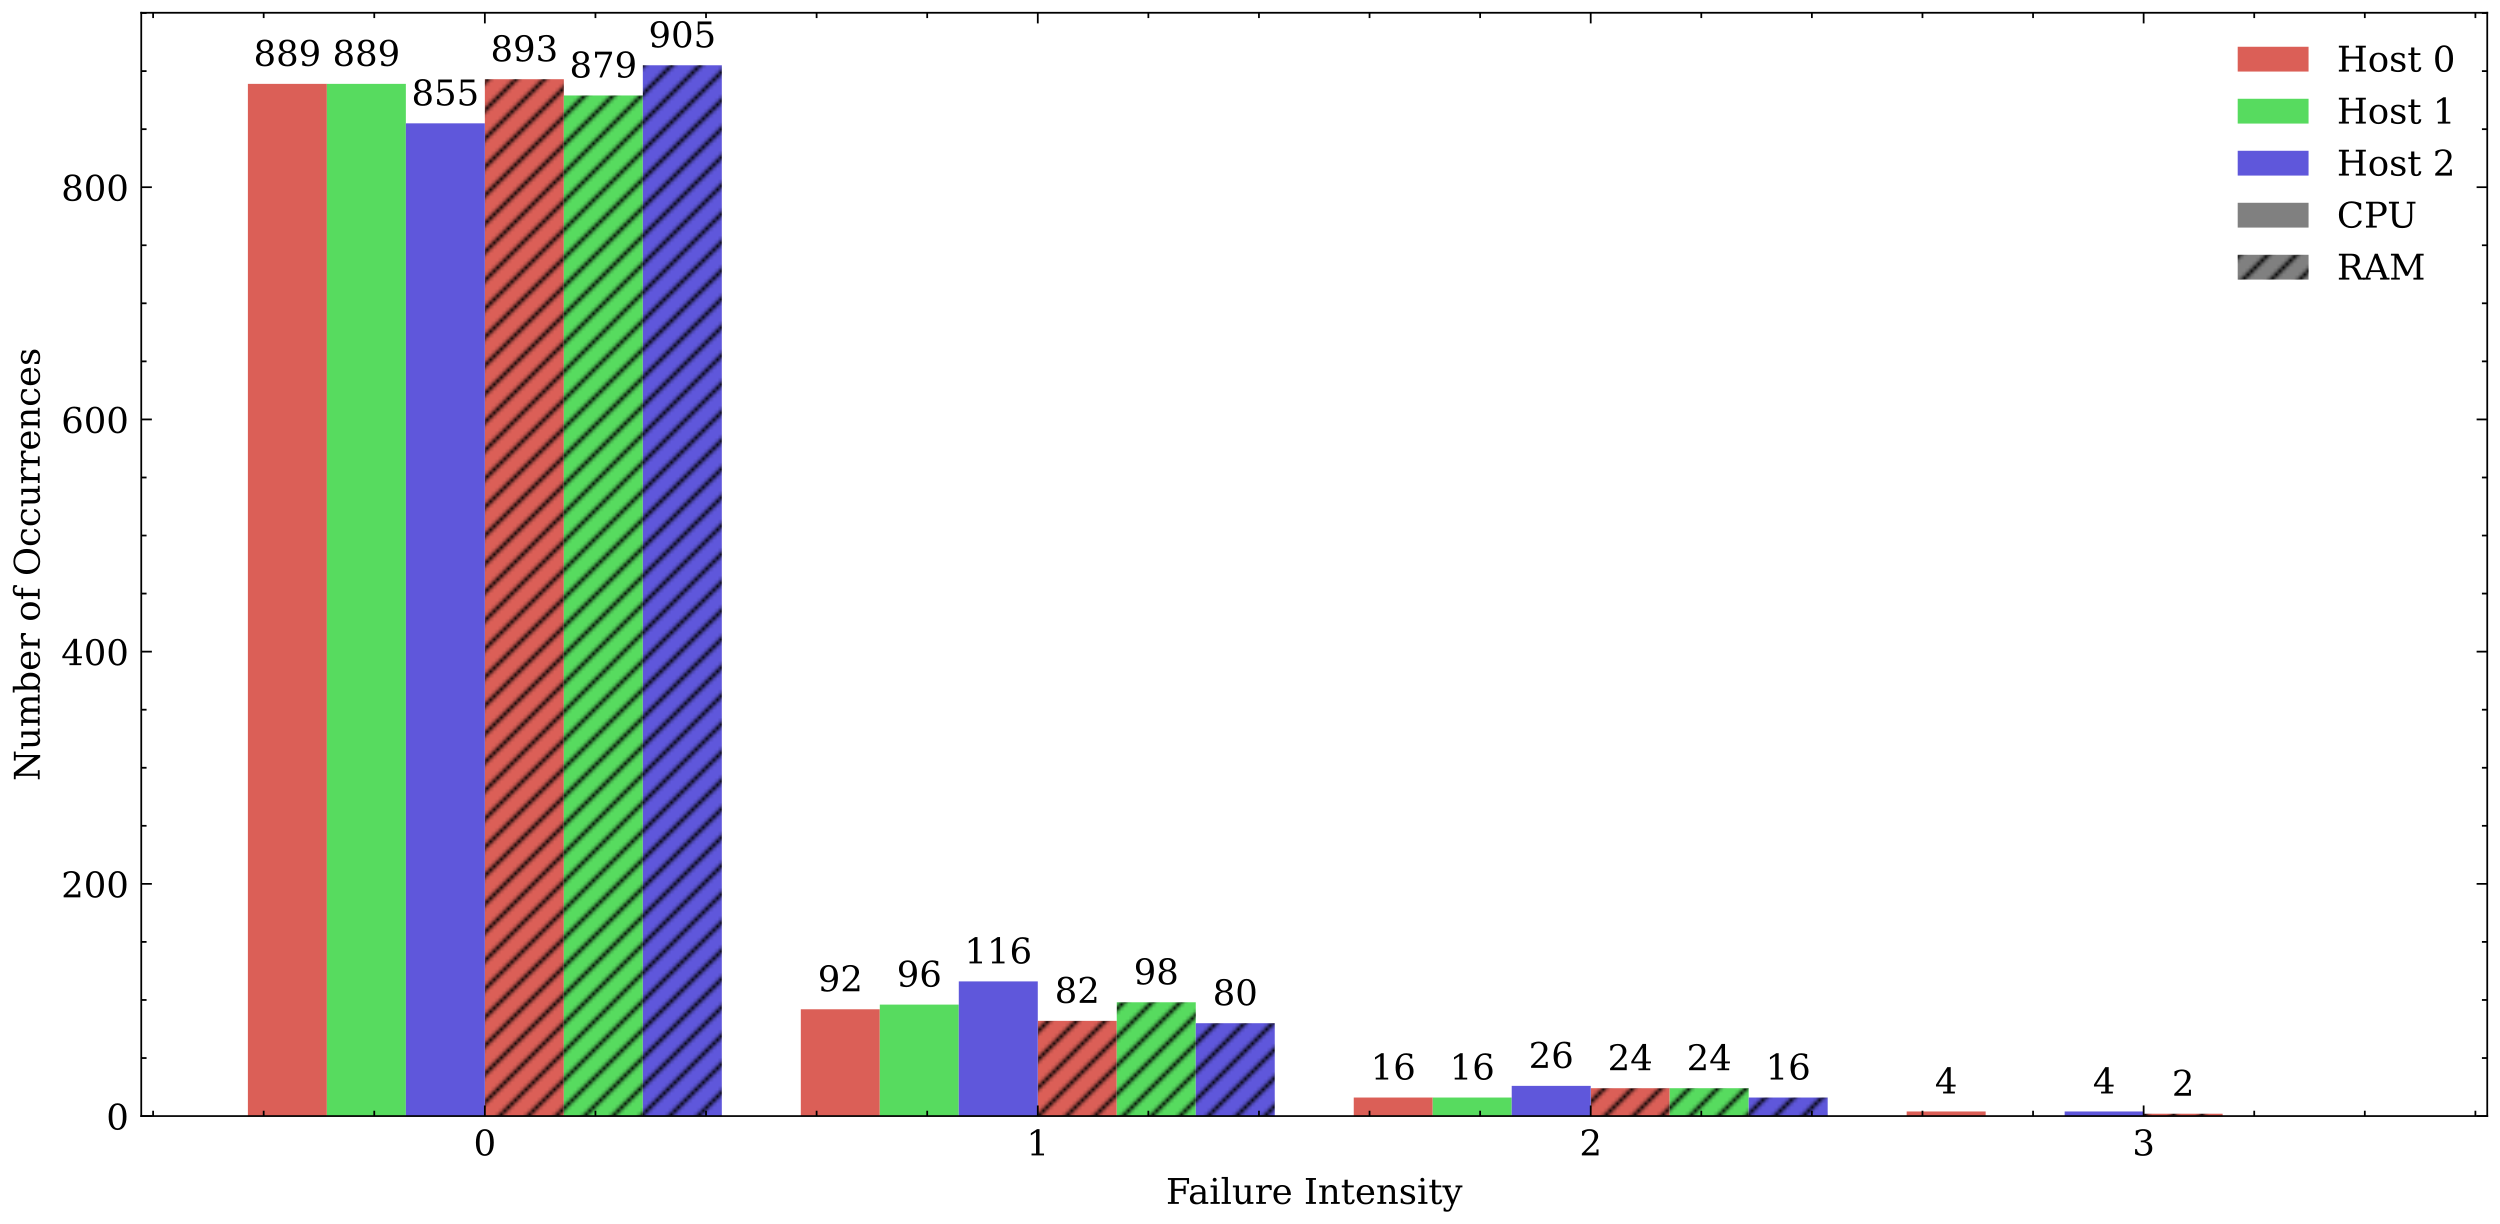<?xml version="1.0" encoding="utf-8" standalone="no"?>
<!DOCTYPE svg PUBLIC "-//W3C//DTD SVG 1.1//EN"
  "http://www.w3.org/Graphics/SVG/1.1/DTD/svg11.dtd">
<!-- Created with matplotlib (https://matplotlib.org/) -->
<svg height="345.6pt" version="1.1" viewBox="0 0 705.6 345.6" width="705.6pt" xmlns="http://www.w3.org/2000/svg" xmlns:xlink="http://www.w3.org/1999/xlink">
 <defs>
  <style type="text/css">*{stroke-linecap:butt;stroke-linejoin:round;}</style>
 </defs>
 <g id="figure_1">
  <g id="patch_1">
   <path d="M -0 345.6 
L 705.6 345.6 
L 705.6 0 
L -0 0 
z
" style="fill:#ffffff;"/>
  </g>
  <g id="axes_1">
   <g id="patch_2">
    <path d="M 39.866 315.002 
L 702 315.002 
L 702 3.6 
L 39.866 3.6 
z
" style="fill:#ffffff;"/>
   </g>
   <g id="patch_3">
    <path clip-path="url(#p9dc2d4d2fb)" d="M 69.963 315.002 
L 92.257 315.002 
L 92.257 23.672 
L 69.963 23.672 
z
" style="fill:#db5f57;"/>
   </g>
   <g id="patch_4">
    <path clip-path="url(#p9dc2d4d2fb)" d="M 226.021 315.002 
L 248.315 315.002 
L 248.315 284.853 
L 226.021 284.853 
z
" style="fill:#db5f57;"/>
   </g>
   <g id="patch_5">
    <path clip-path="url(#p9dc2d4d2fb)" d="M 382.08 315.002 
L 404.374 315.002 
L 404.374 309.758 
L 382.08 309.758 
z
" style="fill:#db5f57;"/>
   </g>
   <g id="patch_6">
    <path clip-path="url(#p9dc2d4d2fb)" d="M 538.138 315.002 
L 560.433 315.002 
L 560.433 313.691 
L 538.138 313.691 
z
" style="fill:#db5f57;"/>
   </g>
   <g id="patch_7">
    <path clip-path="url(#p9dc2d4d2fb)" d="M 136.845 315.002 
L 159.139 315.002 
L 159.139 22.361 
L 136.845 22.361 
z
" style="fill:url(#h64c1e1ae33);"/>
   </g>
   <g id="patch_8">
    <path clip-path="url(#p9dc2d4d2fb)" d="M 292.904 315.002 
L 315.198 315.002 
L 315.198 288.13 
L 292.904 288.13 
z
" style="fill:url(#h64c1e1ae33);"/>
   </g>
   <g id="patch_9">
    <path clip-path="url(#p9dc2d4d2fb)" d="M 448.962 315.002 
L 471.256 315.002 
L 471.256 307.137 
L 448.962 307.137 
z
" style="fill:url(#h64c1e1ae33);"/>
   </g>
   <g id="patch_10">
    <path clip-path="url(#p9dc2d4d2fb)" d="M 605.021 315.002 
L 627.315 315.002 
L 627.315 314.346 
L 605.021 314.346 
z
" style="fill:url(#h64c1e1ae33);"/>
   </g>
   <g id="patch_11">
    <path clip-path="url(#p9dc2d4d2fb)" d="M 92.257 315.002 
L 114.551 315.002 
L 114.551 23.672 
L 92.257 23.672 
z
" style="fill:#57db5f;"/>
   </g>
   <g id="patch_12">
    <path clip-path="url(#p9dc2d4d2fb)" d="M 248.315 315.002 
L 270.609 315.002 
L 270.609 283.542 
L 248.315 283.542 
z
" style="fill:#57db5f;"/>
   </g>
   <g id="patch_13">
    <path clip-path="url(#p9dc2d4d2fb)" d="M 404.374 315.002 
L 426.668 315.002 
L 426.668 309.758 
L 404.374 309.758 
z
" style="fill:#57db5f;"/>
   </g>
   <g id="patch_14">
    <path clip-path="url(#p9dc2d4d2fb)" d="M 560.433 315.002 
L 582.727 315.002 
L 582.727 315.002 
L 560.433 315.002 
z
" style="fill:#57db5f;"/>
   </g>
   <g id="patch_15">
    <path clip-path="url(#p9dc2d4d2fb)" d="M 159.139 315.002 
L 181.433 315.002 
L 181.433 26.949 
L 159.139 26.949 
z
" style="fill:url(#hb1324a108e);"/>
   </g>
   <g id="patch_16">
    <path clip-path="url(#p9dc2d4d2fb)" d="M 315.198 315.002 
L 337.492 315.002 
L 337.492 282.886 
L 315.198 282.886 
z
" style="fill:url(#hb1324a108e);"/>
   </g>
   <g id="patch_17">
    <path clip-path="url(#p9dc2d4d2fb)" d="M 471.256 315.002 
L 493.55 315.002 
L 493.55 307.137 
L 471.256 307.137 
z
" style="fill:url(#hb1324a108e);"/>
   </g>
   <g id="patch_18">
    <path clip-path="url(#p9dc2d4d2fb)" d="M 627.315 315.002 
L 649.609 315.002 
L 649.609 315.002 
L 627.315 315.002 
z
" style="fill:url(#hb1324a108e);"/>
   </g>
   <g id="patch_19">
    <path clip-path="url(#p9dc2d4d2fb)" d="M 114.551 315.002 
L 136.845 315.002 
L 136.845 34.814 
L 114.551 34.814 
z
" style="fill:#5f57db;"/>
   </g>
   <g id="patch_20">
    <path clip-path="url(#p9dc2d4d2fb)" d="M 270.609 315.002 
L 292.904 315.002 
L 292.904 276.988 
L 270.609 276.988 
z
" style="fill:#5f57db;"/>
   </g>
   <g id="patch_21">
    <path clip-path="url(#p9dc2d4d2fb)" d="M 426.668 315.002 
L 448.962 315.002 
L 448.962 306.481 
L 426.668 306.481 
z
" style="fill:#5f57db;"/>
   </g>
   <g id="patch_22">
    <path clip-path="url(#p9dc2d4d2fb)" d="M 582.727 315.002 
L 605.021 315.002 
L 605.021 313.691 
L 582.727 313.691 
z
" style="fill:#5f57db;"/>
   </g>
   <g id="patch_23">
    <path clip-path="url(#p9dc2d4d2fb)" d="M 181.433 315.002 
L 203.727 315.002 
L 203.727 18.429 
L 181.433 18.429 
z
" style="fill:url(#hc36bee5d89);"/>
   </g>
   <g id="patch_24">
    <path clip-path="url(#p9dc2d4d2fb)" d="M 337.492 315.002 
L 359.786 315.002 
L 359.786 288.785 
L 337.492 288.785 
z
" style="fill:url(#hc36bee5d89);"/>
   </g>
   <g id="patch_25">
    <path clip-path="url(#p9dc2d4d2fb)" d="M 493.55 315.002 
L 515.844 315.002 
L 515.844 309.758 
L 493.55 309.758 
z
" style="fill:url(#hc36bee5d89);"/>
   </g>
   <g id="patch_26">
    <path clip-path="url(#p9dc2d4d2fb)" d="M 649.609 315.002 
L 671.903 315.002 
L 671.903 315.002 
L 649.609 315.002 
z
" style="fill:url(#hc36bee5d89);"/>
   </g>
   <g id="patch_27">
    <path clip-path="url(#p9dc2d4d2fb)" d="M 174.745 315.002 
L 299.592 315.002 
L 299.592 315.002 
L 174.745 315.002 
z
" style="fill:#808080;"/>
   </g>
   <g id="patch_28">
    <path clip-path="url(#p9dc2d4d2fb)" d="M 174.745 315.002 
L 299.592 315.002 
L 299.592 315.002 
L 174.745 315.002 
z
" style="fill:url(#h51a9507dc1);"/>
   </g>
   <g id="matplotlib.axis_1">
    <g id="xtick_1">
     <g id="line2d_1">
      <defs>
       <path d="M 0 0 
L 0 -3 
" id="m07cdfcc0f1" style="stroke:#000000;stroke-width:0.5;"/>
      </defs>
      <g>
       <use style="stroke:#000000;stroke-width:0.5;" x="136.845" xlink:href="#m07cdfcc0f1" y="315.002"/>
      </g>
     </g>
     <g id="line2d_2">
      <defs>
       <path d="M 0 0 
L 0 3 
" id="m12e7c43321" style="stroke:#000000;stroke-width:0.5;"/>
      </defs>
      <g>
       <use style="stroke:#000000;stroke-width:0.5;" x="136.845" xlink:href="#m12e7c43321" y="3.6"/>
      </g>
     </g>
     <g id="text_1">
      <!-- 0 -->
      <g transform="translate(133.664 326.1)scale(0.1 -0.1)">
       <defs>
        <path d="M 31.781 3.422 
Q 39.266 3.422 42.969 11.625 
Q 46.688 19.828 46.688 36.375 
Q 46.688 52.984 42.969 61.188 
Q 39.266 69.391 31.781 69.391 
Q 24.312 69.391 20.594 61.188 
Q 16.891 52.984 16.891 36.375 
Q 16.891 19.828 20.594 11.625 
Q 24.312 3.422 31.781 3.422 
z
M 31.781 -1.422 
Q 19.922 -1.422 13.25 8.531 
Q 6.594 18.5 6.594 36.375 
Q 6.594 54.297 13.25 64.25 
Q 19.922 74.219 31.781 74.219 
Q 43.703 74.219 50.344 64.25 
Q 56.984 54.297 56.984 36.375 
Q 56.984 18.5 50.344 8.531 
Q 43.703 -1.422 31.781 -1.422 
z
" id="DejaVuSerif-48"/>
       </defs>
       <use xlink:href="#DejaVuSerif-48"/>
      </g>
     </g>
    </g>
    <g id="xtick_2">
     <g id="line2d_3">
      <g>
       <use style="stroke:#000000;stroke-width:0.5;" x="292.904" xlink:href="#m07cdfcc0f1" y="315.002"/>
      </g>
     </g>
     <g id="line2d_4">
      <g>
       <use style="stroke:#000000;stroke-width:0.5;" x="292.904" xlink:href="#m12e7c43321" y="3.6"/>
      </g>
     </g>
     <g id="text_2">
      <!-- 1 -->
      <g transform="translate(289.722 326.1)scale(0.1 -0.1)">
       <defs>
        <path d="M 14.203 0 
L 14.203 5.172 
L 26.906 5.172 
L 26.906 65.828 
L 12.203 56.297 
L 12.203 62.703 
L 29.984 74.219 
L 36.719 74.219 
L 36.719 5.172 
L 49.422 5.172 
L 49.422 0 
z
" id="DejaVuSerif-49"/>
       </defs>
       <use xlink:href="#DejaVuSerif-49"/>
      </g>
     </g>
    </g>
    <g id="xtick_3">
     <g id="line2d_5">
      <g>
       <use style="stroke:#000000;stroke-width:0.5;" x="448.962" xlink:href="#m07cdfcc0f1" y="315.002"/>
      </g>
     </g>
     <g id="line2d_6">
      <g>
       <use style="stroke:#000000;stroke-width:0.5;" x="448.962" xlink:href="#m12e7c43321" y="3.6"/>
      </g>
     </g>
     <g id="text_3">
      <!-- 2 -->
      <g transform="translate(445.781 326.1)scale(0.1 -0.1)">
       <defs>
        <path d="M 12.797 55.516 
L 7.328 55.516 
L 7.328 68.5 
Q 12.547 71.297 17.844 72.75 
Q 23.141 74.219 28.219 74.219 
Q 39.594 74.219 46.188 68.703 
Q 52.781 63.188 52.781 53.719 
Q 52.781 43.016 37.844 28.125 
Q 36.672 27 36.078 26.422 
L 17.672 8.016 
L 48.094 8.016 
L 48.094 17 
L 53.812 17 
L 53.812 0 
L 6.781 0 
L 6.781 5.328 
L 28.906 27.391 
Q 36.234 34.719 39.359 40.844 
Q 42.484 46.969 42.484 53.719 
Q 42.484 61.078 38.641 65.234 
Q 34.812 69.391 28.078 69.391 
Q 21.094 69.391 17.281 65.922 
Q 13.484 62.453 12.797 55.516 
z
" id="DejaVuSerif-50"/>
       </defs>
       <use xlink:href="#DejaVuSerif-50"/>
      </g>
     </g>
    </g>
    <g id="xtick_4">
     <g id="line2d_7">
      <g>
       <use style="stroke:#000000;stroke-width:0.5;" x="605.021" xlink:href="#m07cdfcc0f1" y="315.002"/>
      </g>
     </g>
     <g id="line2d_8">
      <g>
       <use style="stroke:#000000;stroke-width:0.5;" x="605.021" xlink:href="#m12e7c43321" y="3.6"/>
      </g>
     </g>
     <g id="text_4">
      <!-- 3 -->
      <g transform="translate(601.839 326.1)scale(0.1 -0.1)">
       <defs>
        <path d="M 9.719 69.828 
Q 15.438 71.969 20.672 73.094 
Q 25.922 74.219 30.516 74.219 
Q 41.219 74.219 47.219 69.594 
Q 53.219 64.984 53.219 56.781 
Q 53.219 50.203 49.062 45.781 
Q 44.922 41.359 37.312 39.797 
Q 46.297 38.531 51.25 33.281 
Q 56.203 28.031 56.203 19.672 
Q 56.203 9.469 49.344 4.016 
Q 42.484 -1.422 29.594 -1.422 
Q 23.875 -1.422 18.422 -0.188 
Q 12.984 1.031 7.625 3.516 
L 7.625 17.672 
L 13.094 17.672 
Q 13.578 10.641 17.828 7.031 
Q 22.078 3.422 29.781 3.422 
Q 37.25 3.422 41.578 7.734 
Q 45.906 12.062 45.906 19.578 
Q 45.906 28.172 41.453 32.594 
Q 37.016 37.016 28.422 37.016 
L 23.781 37.016 
L 23.781 42 
L 26.219 42 
Q 34.766 42 39.031 45.531 
Q 43.312 49.078 43.312 56.203 
Q 43.312 62.594 39.797 65.984 
Q 36.281 69.391 29.688 69.391 
Q 23.094 69.391 19.453 66.266 
Q 15.828 63.141 15.188 56.984 
L 9.719 56.984 
z
" id="DejaVuSerif-51"/>
       </defs>
       <use xlink:href="#DejaVuSerif-51"/>
      </g>
     </g>
    </g>
    <g id="xtick_5">
     <g id="line2d_9">
      <defs>
       <path d="M 0 0 
L 0 -1.5 
" id="m8e0fb5131d" style="stroke:#000000;stroke-width:0.5;"/>
      </defs>
      <g>
       <use style="stroke:#000000;stroke-width:0.5;" x="43.21" xlink:href="#m8e0fb5131d" y="315.002"/>
      </g>
     </g>
     <g id="line2d_10">
      <defs>
       <path d="M 0 0 
L 0 1.5 
" id="ma008ddd7b2" style="stroke:#000000;stroke-width:0.5;"/>
      </defs>
      <g>
       <use style="stroke:#000000;stroke-width:0.5;" x="43.21" xlink:href="#ma008ddd7b2" y="3.6"/>
      </g>
     </g>
    </g>
    <g id="xtick_6">
     <g id="line2d_11">
      <g>
       <use style="stroke:#000000;stroke-width:0.5;" x="74.421" xlink:href="#m8e0fb5131d" y="315.002"/>
      </g>
     </g>
     <g id="line2d_12">
      <g>
       <use style="stroke:#000000;stroke-width:0.5;" x="74.421" xlink:href="#ma008ddd7b2" y="3.6"/>
      </g>
     </g>
    </g>
    <g id="xtick_7">
     <g id="line2d_13">
      <g>
       <use style="stroke:#000000;stroke-width:0.5;" x="105.633" xlink:href="#m8e0fb5131d" y="315.002"/>
      </g>
     </g>
     <g id="line2d_14">
      <g>
       <use style="stroke:#000000;stroke-width:0.5;" x="105.633" xlink:href="#ma008ddd7b2" y="3.6"/>
      </g>
     </g>
    </g>
    <g id="xtick_8">
     <g id="line2d_15">
      <g>
       <use style="stroke:#000000;stroke-width:0.5;" x="168.057" xlink:href="#m8e0fb5131d" y="315.002"/>
      </g>
     </g>
     <g id="line2d_16">
      <g>
       <use style="stroke:#000000;stroke-width:0.5;" x="168.057" xlink:href="#ma008ddd7b2" y="3.6"/>
      </g>
     </g>
    </g>
    <g id="xtick_9">
     <g id="line2d_17">
      <g>
       <use style="stroke:#000000;stroke-width:0.5;" x="199.268" xlink:href="#m8e0fb5131d" y="315.002"/>
      </g>
     </g>
     <g id="line2d_18">
      <g>
       <use style="stroke:#000000;stroke-width:0.5;" x="199.268" xlink:href="#ma008ddd7b2" y="3.6"/>
      </g>
     </g>
    </g>
    <g id="xtick_10">
     <g id="line2d_19">
      <g>
       <use style="stroke:#000000;stroke-width:0.5;" x="230.48" xlink:href="#m8e0fb5131d" y="315.002"/>
      </g>
     </g>
     <g id="line2d_20">
      <g>
       <use style="stroke:#000000;stroke-width:0.5;" x="230.48" xlink:href="#ma008ddd7b2" y="3.6"/>
      </g>
     </g>
    </g>
    <g id="xtick_11">
     <g id="line2d_21">
      <g>
       <use style="stroke:#000000;stroke-width:0.5;" x="261.692" xlink:href="#m8e0fb5131d" y="315.002"/>
      </g>
     </g>
     <g id="line2d_22">
      <g>
       <use style="stroke:#000000;stroke-width:0.5;" x="261.692" xlink:href="#ma008ddd7b2" y="3.6"/>
      </g>
     </g>
    </g>
    <g id="xtick_12">
     <g id="line2d_23">
      <g>
       <use style="stroke:#000000;stroke-width:0.5;" x="324.115" xlink:href="#m8e0fb5131d" y="315.002"/>
      </g>
     </g>
     <g id="line2d_24">
      <g>
       <use style="stroke:#000000;stroke-width:0.5;" x="324.115" xlink:href="#ma008ddd7b2" y="3.6"/>
      </g>
     </g>
    </g>
    <g id="xtick_13">
     <g id="line2d_25">
      <g>
       <use style="stroke:#000000;stroke-width:0.5;" x="355.327" xlink:href="#m8e0fb5131d" y="315.002"/>
      </g>
     </g>
     <g id="line2d_26">
      <g>
       <use style="stroke:#000000;stroke-width:0.5;" x="355.327" xlink:href="#ma008ddd7b2" y="3.6"/>
      </g>
     </g>
    </g>
    <g id="xtick_14">
     <g id="line2d_27">
      <g>
       <use style="stroke:#000000;stroke-width:0.5;" x="386.539" xlink:href="#m8e0fb5131d" y="315.002"/>
      </g>
     </g>
     <g id="line2d_28">
      <g>
       <use style="stroke:#000000;stroke-width:0.5;" x="386.539" xlink:href="#ma008ddd7b2" y="3.6"/>
      </g>
     </g>
    </g>
    <g id="xtick_15">
     <g id="line2d_29">
      <g>
       <use style="stroke:#000000;stroke-width:0.5;" x="417.75" xlink:href="#m8e0fb5131d" y="315.002"/>
      </g>
     </g>
     <g id="line2d_30">
      <g>
       <use style="stroke:#000000;stroke-width:0.5;" x="417.75" xlink:href="#ma008ddd7b2" y="3.6"/>
      </g>
     </g>
    </g>
    <g id="xtick_16">
     <g id="line2d_31">
      <g>
       <use style="stroke:#000000;stroke-width:0.5;" x="480.174" xlink:href="#m8e0fb5131d" y="315.002"/>
      </g>
     </g>
     <g id="line2d_32">
      <g>
       <use style="stroke:#000000;stroke-width:0.5;" x="480.174" xlink:href="#ma008ddd7b2" y="3.6"/>
      </g>
     </g>
    </g>
    <g id="xtick_17">
     <g id="line2d_33">
      <g>
       <use style="stroke:#000000;stroke-width:0.5;" x="511.386" xlink:href="#m8e0fb5131d" y="315.002"/>
      </g>
     </g>
     <g id="line2d_34">
      <g>
       <use style="stroke:#000000;stroke-width:0.5;" x="511.386" xlink:href="#ma008ddd7b2" y="3.6"/>
      </g>
     </g>
    </g>
    <g id="xtick_18">
     <g id="line2d_35">
      <g>
       <use style="stroke:#000000;stroke-width:0.5;" x="542.597" xlink:href="#m8e0fb5131d" y="315.002"/>
      </g>
     </g>
     <g id="line2d_36">
      <g>
       <use style="stroke:#000000;stroke-width:0.5;" x="542.597" xlink:href="#ma008ddd7b2" y="3.6"/>
      </g>
     </g>
    </g>
    <g id="xtick_19">
     <g id="line2d_37">
      <g>
       <use style="stroke:#000000;stroke-width:0.5;" x="573.809" xlink:href="#m8e0fb5131d" y="315.002"/>
      </g>
     </g>
     <g id="line2d_38">
      <g>
       <use style="stroke:#000000;stroke-width:0.5;" x="573.809" xlink:href="#ma008ddd7b2" y="3.6"/>
      </g>
     </g>
    </g>
    <g id="xtick_20">
     <g id="line2d_39">
      <g>
       <use style="stroke:#000000;stroke-width:0.5;" x="636.232" xlink:href="#m8e0fb5131d" y="315.002"/>
      </g>
     </g>
     <g id="line2d_40">
      <g>
       <use style="stroke:#000000;stroke-width:0.5;" x="636.232" xlink:href="#ma008ddd7b2" y="3.6"/>
      </g>
     </g>
    </g>
    <g id="xtick_21">
     <g id="line2d_41">
      <g>
       <use style="stroke:#000000;stroke-width:0.5;" x="667.444" xlink:href="#m8e0fb5131d" y="315.002"/>
      </g>
     </g>
     <g id="line2d_42">
      <g>
       <use style="stroke:#000000;stroke-width:0.5;" x="667.444" xlink:href="#ma008ddd7b2" y="3.6"/>
      </g>
     </g>
    </g>
    <g id="xtick_22">
     <g id="line2d_43">
      <g>
       <use style="stroke:#000000;stroke-width:0.5;" x="698.656" xlink:href="#m8e0fb5131d" y="315.002"/>
      </g>
     </g>
     <g id="line2d_44">
      <g>
       <use style="stroke:#000000;stroke-width:0.5;" x="698.656" xlink:href="#ma008ddd7b2" y="3.6"/>
      </g>
     </g>
    </g>
    <g id="text_5">
     <!-- Failure Intensity -->
     <g transform="translate(329.079 339.778)scale(0.1 -0.1)">
      <defs>
       <path d="M 5.516 0 
L 5.516 5.172 
L 14.797 5.172 
L 14.797 67.672 
L 5.516 67.672 
L 5.516 72.906 
L 65.188 72.906 
L 65.188 56.688 
L 59.188 56.688 
L 59.188 66.891 
L 24.703 66.891 
L 24.703 42.484 
L 49.609 42.484 
L 49.609 51.609 
L 55.609 51.609 
L 55.609 27.391 
L 49.609 27.391 
L 49.609 36.531 
L 24.703 36.531 
L 24.703 5.172 
L 36.375 5.172 
L 36.375 0 
z
" id="DejaVuSerif-70"/>
       <path d="M 39.797 16.312 
L 39.797 27.297 
L 28.219 27.297 
Q 21.531 27.297 18.25 24.406 
Q 14.984 21.531 14.984 15.578 
Q 14.984 10.156 18.297 6.984 
Q 21.625 3.812 27.297 3.812 
Q 32.906 3.812 36.344 7.281 
Q 39.797 10.75 39.797 16.312 
z
M 48.781 32.422 
L 48.781 5.172 
L 56.781 5.172 
L 56.781 0 
L 39.797 0 
L 39.797 5.609 
Q 36.812 2 32.906 0.281 
Q 29 -1.422 23.781 -1.422 
Q 15.141 -1.422 10.062 3.172 
Q 4.984 7.766 4.984 15.578 
Q 4.984 23.641 10.797 28.078 
Q 16.609 32.516 27.203 32.516 
L 39.797 32.516 
L 39.797 36.078 
Q 39.797 42 36.203 45.234 
Q 32.625 48.484 26.125 48.484 
Q 20.75 48.484 17.578 46.047 
Q 14.406 43.609 13.625 38.812 
L 8.984 38.812 
L 8.984 49.312 
Q 13.672 51.312 18.094 52.312 
Q 22.516 53.328 26.703 53.328 
Q 37.5 53.328 43.141 47.969 
Q 48.781 42.625 48.781 32.422 
z
" id="DejaVuSerif-97"/>
       <path d="M 9.719 68.016 
Q 9.719 70.266 11.344 71.922 
Q 12.984 73.578 15.281 73.578 
Q 17.531 73.578 19.156 71.922 
Q 20.797 70.266 20.797 68.016 
Q 20.797 65.719 19.188 64.109 
Q 17.578 62.5 15.281 62.5 
Q 12.984 62.5 11.344 64.109 
Q 9.719 65.719 9.719 68.016 
z
M 21.188 5.172 
L 29.688 5.172 
L 29.688 0 
L 3.609 0 
L 3.609 5.172 
L 12.203 5.172 
L 12.203 46.688 
L 3.609 46.688 
L 3.609 51.906 
L 21.188 51.906 
z
" id="DejaVuSerif-105"/>
       <path d="M 20.516 5.172 
L 29 5.172 
L 29 0 
L 2.875 0 
L 2.875 5.172 
L 11.531 5.172 
L 11.531 70.797 
L 2.875 70.797 
L 2.875 75.984 
L 20.516 75.984 
z
" id="DejaVuSerif-108"/>
       <path d="M 35.406 51.906 
L 52.203 51.906 
L 52.203 5.172 
L 60.688 5.172 
L 60.688 0 
L 43.219 0 
L 43.219 9.188 
Q 40.719 4 36.766 1.281 
Q 32.812 -1.422 27.594 -1.422 
Q 18.953 -1.422 14.875 3.484 
Q 10.797 8.406 10.797 18.891 
L 10.797 46.688 
L 2.688 46.688 
L 2.688 51.906 
L 19.828 51.906 
L 19.828 21.688 
Q 19.828 12.203 22.141 8.688 
Q 24.469 5.172 30.422 5.172 
Q 36.672 5.172 39.938 9.766 
Q 43.219 14.359 43.219 23.094 
L 43.219 46.688 
L 35.406 46.688 
z
" id="DejaVuSerif-117"/>
       <path d="M 47.797 52 
L 47.797 39.016 
L 42.625 39.016 
Q 42.391 42.875 40.484 44.781 
Q 38.578 46.688 34.906 46.688 
Q 28.266 46.688 24.719 42.094 
Q 21.188 37.5 21.188 28.906 
L 21.188 5.172 
L 31.594 5.172 
L 31.594 0 
L 4.109 0 
L 4.109 5.172 
L 12.203 5.172 
L 12.203 46.781 
L 3.609 46.781 
L 3.609 51.906 
L 21.188 51.906 
L 21.188 42.672 
Q 23.828 48.094 27.969 50.703 
Q 32.125 53.328 38.094 53.328 
Q 40.281 53.328 42.703 52.984 
Q 45.125 52.641 47.797 52 
z
" id="DejaVuSerif-114"/>
       <path d="M 54.203 25 
L 15.484 25 
L 15.484 24.609 
Q 15.484 14.109 19.438 8.766 
Q 23.391 3.422 31.109 3.422 
Q 37.016 3.422 40.797 6.516 
Q 44.578 9.625 46.094 15.719 
L 53.328 15.719 
Q 51.172 7.172 45.375 2.875 
Q 39.594 -1.422 30.172 -1.422 
Q 18.797 -1.422 11.891 6.078 
Q 4.984 13.578 4.984 25.984 
Q 4.984 38.281 11.766 45.797 
Q 18.562 53.328 29.594 53.328 
Q 41.359 53.328 47.656 46.062 
Q 53.953 38.812 54.203 25 
z
M 43.609 30.172 
Q 43.312 39.266 39.766 43.875 
Q 36.234 48.484 29.594 48.484 
Q 23.391 48.484 19.828 43.844 
Q 16.266 39.203 15.484 30.172 
z
" id="DejaVuSerif-101"/>
       <path id="DejaVuSerif-32"/>
       <path d="M 24.703 5.172 
L 33.984 5.172 
L 33.984 0 
L 5.516 0 
L 5.516 5.172 
L 14.797 5.172 
L 14.797 67.672 
L 5.516 67.672 
L 5.516 72.906 
L 33.984 72.906 
L 33.984 67.672 
L 24.703 67.672 
z
" id="DejaVuSerif-73"/>
       <path d="M 4.109 0 
L 4.109 5.172 
L 12.203 5.172 
L 12.203 46.688 
L 3.609 46.688 
L 3.609 51.906 
L 21.188 51.906 
L 21.188 42.672 
Q 23.688 47.953 27.656 50.641 
Q 31.641 53.328 36.922 53.328 
Q 45.516 53.328 49.562 48.391 
Q 53.609 43.453 53.609 33.016 
L 53.609 5.172 
L 61.625 5.172 
L 61.625 0 
L 36.812 0 
L 36.812 5.172 
L 44.578 5.172 
L 44.578 30.172 
Q 44.578 39.703 42.234 43.234 
Q 39.891 46.781 33.984 46.781 
Q 27.734 46.781 24.453 42.203 
Q 21.188 37.641 21.188 28.906 
L 21.188 5.172 
L 29 5.172 
L 29 0 
z
" id="DejaVuSerif-110"/>
       <path d="M 10.797 46.688 
L 2.875 46.688 
L 2.875 51.906 
L 10.797 51.906 
L 10.797 68.016 
L 19.828 68.016 
L 19.828 51.906 
L 36.719 51.906 
L 36.719 46.688 
L 19.828 46.688 
L 19.828 13.719 
Q 19.828 7.125 21.094 5.266 
Q 22.359 3.422 25.781 3.422 
Q 29.297 3.422 30.906 5.484 
Q 32.516 7.562 32.625 12.203 
L 39.406 12.203 
Q 39.016 5.125 35.547 1.844 
Q 32.078 -1.422 25 -1.422 
Q 17.234 -1.422 14.016 2.016 
Q 10.797 5.469 10.797 13.719 
z
" id="DejaVuSerif-116"/>
       <path d="M 5.609 2.875 
L 5.609 14.984 
L 10.797 14.984 
Q 10.984 9.188 14.422 6.297 
Q 17.875 3.422 24.609 3.422 
Q 30.672 3.422 33.844 5.688 
Q 37.016 7.953 37.016 12.312 
Q 37.016 15.719 34.688 17.812 
Q 32.375 19.922 24.906 22.312 
L 18.406 24.516 
Q 11.719 26.656 8.719 29.875 
Q 5.719 33.109 5.719 38.094 
Q 5.719 45.219 10.938 49.266 
Q 16.156 53.328 25.391 53.328 
Q 29.5 53.328 34.031 52.25 
Q 38.578 51.172 43.406 49.125 
L 43.406 37.797 
L 38.234 37.797 
Q 38.031 42.828 34.703 45.656 
Q 31.391 48.484 25.688 48.484 
Q 20.016 48.484 17.109 46.484 
Q 14.203 44.484 14.203 40.484 
Q 14.203 37.203 16.406 35.219 
Q 18.609 33.25 25.203 31.203 
L 32.328 29 
Q 39.703 26.703 42.938 23.266 
Q 46.188 19.828 46.188 14.406 
Q 46.188 7.031 40.547 2.797 
Q 34.906 -1.422 25 -1.422 
Q 19.969 -1.422 15.188 -0.344 
Q 10.406 0.734 5.609 2.875 
z
" id="DejaVuSerif-115"/>
       <path d="M 21.578 -9.516 
L 25 -0.875 
L 5.609 46.688 
L -0.297 46.688 
L -0.297 51.906 
L 23.578 51.906 
L 23.578 46.688 
L 15.281 46.688 
L 29.891 10.984 
L 44.484 46.688 
L 36.719 46.688 
L 36.719 51.906 
L 56.203 51.906 
L 56.203 46.688 
L 50.391 46.688 
L 26.609 -11.719 
Q 24.172 -17.781 21.188 -20 
Q 18.219 -22.219 12.797 -22.219 
Q 10.5 -22.219 8.078 -21.828 
Q 5.672 -21.438 3.219 -20.703 
L 3.219 -10.797 
L 7.812 -10.797 
Q 8.109 -14.109 9.5 -15.547 
Q 10.891 -17 13.812 -17 
Q 16.5 -17 18.141 -15.5 
Q 19.781 -14.016 21.578 -9.516 
z
" id="DejaVuSerif-121"/>
      </defs>
      <use xlink:href="#DejaVuSerif-70"/>
      <use x="62.635" xlink:href="#DejaVuSerif-97"/>
      <use x="122.254" xlink:href="#DejaVuSerif-105"/>
      <use x="154.236" xlink:href="#DejaVuSerif-108"/>
      <use x="186.219" xlink:href="#DejaVuSerif-117"/>
      <use x="250.623" xlink:href="#DejaVuSerif-114"/>
      <use x="298.426" xlink:href="#DejaVuSerif-101"/>
      <use x="357.605" xlink:href="#DejaVuSerif-32"/>
      <use x="389.393" xlink:href="#DejaVuSerif-73"/>
      <use x="428.895" xlink:href="#DejaVuSerif-110"/>
      <use x="493.299" xlink:href="#DejaVuSerif-116"/>
      <use x="533.484" xlink:href="#DejaVuSerif-101"/>
      <use x="592.664" xlink:href="#DejaVuSerif-110"/>
      <use x="657.068" xlink:href="#DejaVuSerif-115"/>
      <use x="708.387" xlink:href="#DejaVuSerif-105"/>
      <use x="740.369" xlink:href="#DejaVuSerif-116"/>
      <use x="780.555" xlink:href="#DejaVuSerif-121"/>
     </g>
    </g>
   </g>
   <g id="matplotlib.axis_2">
    <g id="ytick_1">
     <g id="line2d_45">
      <defs>
       <path d="M 0 0 
L 3 0 
" id="m660f067010" style="stroke:#000000;stroke-width:0.5;"/>
      </defs>
      <g>
       <use style="stroke:#000000;stroke-width:0.5;" x="39.866" xlink:href="#m660f067010" y="315.002"/>
      </g>
     </g>
     <g id="line2d_46">
      <defs>
       <path d="M 0 0 
L -3 0 
" id="m3b7dd45180" style="stroke:#000000;stroke-width:0.5;"/>
      </defs>
      <g>
       <use style="stroke:#000000;stroke-width:0.5;" x="702" xlink:href="#m3b7dd45180" y="315.002"/>
      </g>
     </g>
     <g id="text_6">
      <!-- 0 -->
      <g transform="translate(30.003 318.801)scale(0.1 -0.1)">
       <use xlink:href="#DejaVuSerif-48"/>
      </g>
     </g>
    </g>
    <g id="ytick_2">
     <g id="line2d_47">
      <g>
       <use style="stroke:#000000;stroke-width:0.5;" x="39.866" xlink:href="#m660f067010" y="249.461"/>
      </g>
     </g>
     <g id="line2d_48">
      <g>
       <use style="stroke:#000000;stroke-width:0.5;" x="702" xlink:href="#m3b7dd45180" y="249.461"/>
      </g>
     </g>
     <g id="text_7">
      <!-- 200 -->
      <g transform="translate(17.278 253.26)scale(0.1 -0.1)">
       <use xlink:href="#DejaVuSerif-50"/>
       <use x="63.623" xlink:href="#DejaVuSerif-48"/>
       <use x="127.246" xlink:href="#DejaVuSerif-48"/>
      </g>
     </g>
    </g>
    <g id="ytick_3">
     <g id="line2d_49">
      <g>
       <use style="stroke:#000000;stroke-width:0.5;" x="39.866" xlink:href="#m660f067010" y="183.92"/>
      </g>
     </g>
     <g id="line2d_50">
      <g>
       <use style="stroke:#000000;stroke-width:0.5;" x="702" xlink:href="#m3b7dd45180" y="183.92"/>
      </g>
     </g>
     <g id="text_8">
      <!-- 400 -->
      <g transform="translate(17.278 187.719)scale(0.1 -0.1)">
       <defs>
        <path d="M 34.906 24.703 
L 34.906 63.484 
L 10.016 24.703 
z
M 56.391 0 
L 23.188 0 
L 23.188 5.172 
L 34.906 5.172 
L 34.906 19.484 
L 3.078 19.484 
L 3.078 24.812 
L 35.016 74.219 
L 44.672 74.219 
L 44.672 24.703 
L 58.594 24.703 
L 58.594 19.484 
L 44.672 19.484 
L 44.672 5.172 
L 56.391 5.172 
z
" id="DejaVuSerif-52"/>
       </defs>
       <use xlink:href="#DejaVuSerif-52"/>
       <use x="63.623" xlink:href="#DejaVuSerif-48"/>
       <use x="127.246" xlink:href="#DejaVuSerif-48"/>
      </g>
     </g>
    </g>
    <g id="ytick_4">
     <g id="line2d_51">
      <g>
       <use style="stroke:#000000;stroke-width:0.5;" x="39.866" xlink:href="#m660f067010" y="118.379"/>
      </g>
     </g>
     <g id="line2d_52">
      <g>
       <use style="stroke:#000000;stroke-width:0.5;" x="702" xlink:href="#m3b7dd45180" y="118.379"/>
      </g>
     </g>
     <g id="text_9">
      <!-- 600 -->
      <g transform="translate(17.278 122.178)scale(0.1 -0.1)">
       <defs>
        <path d="M 32.719 3.422 
Q 39.594 3.422 43.297 8.469 
Q 47.016 13.531 47.016 23 
Q 47.016 32.469 43.297 37.516 
Q 39.594 42.578 32.719 42.578 
Q 25.734 42.578 22.062 37.688 
Q 18.406 32.812 18.406 23.578 
Q 18.406 13.875 22.109 8.641 
Q 25.828 3.422 32.719 3.422 
z
M 16.797 40.141 
Q 20.125 43.797 24.312 45.594 
Q 28.516 47.406 33.797 47.406 
Q 44.672 47.406 51 40.859 
Q 57.328 34.328 57.328 23 
Q 57.328 11.922 50.516 5.25 
Q 43.703 -1.422 32.328 -1.422 
Q 19.969 -1.422 13.328 7.781 
Q 6.688 17 6.688 34.078 
Q 6.688 53.219 14.547 63.719 
Q 22.406 74.219 36.719 74.219 
Q 40.578 74.219 44.828 73.484 
Q 49.078 72.75 53.516 71.297 
L 53.516 59.281 
L 48 59.281 
Q 47.406 64.203 44.234 66.797 
Q 41.062 69.391 35.688 69.391 
Q 26.219 69.391 21.578 62.203 
Q 16.938 55.031 16.797 40.141 
z
" id="DejaVuSerif-54"/>
       </defs>
       <use xlink:href="#DejaVuSerif-54"/>
       <use x="63.623" xlink:href="#DejaVuSerif-48"/>
       <use x="127.246" xlink:href="#DejaVuSerif-48"/>
      </g>
     </g>
    </g>
    <g id="ytick_5">
     <g id="line2d_53">
      <g>
       <use style="stroke:#000000;stroke-width:0.5;" x="39.866" xlink:href="#m660f067010" y="52.838"/>
      </g>
     </g>
     <g id="line2d_54">
      <g>
       <use style="stroke:#000000;stroke-width:0.5;" x="702" xlink:href="#m3b7dd45180" y="52.838"/>
      </g>
     </g>
     <g id="text_10">
      <!-- 800 -->
      <g transform="translate(17.278 56.637)scale(0.1 -0.1)">
       <defs>
        <path d="M 46.578 19.922 
Q 46.578 27.734 42.688 32.047 
Q 38.812 36.375 31.781 36.375 
Q 24.75 36.375 20.875 32.047 
Q 17 27.734 17 19.922 
Q 17 12.062 20.875 7.734 
Q 24.75 3.422 31.781 3.422 
Q 38.812 3.422 42.688 7.734 
Q 46.578 12.062 46.578 19.922 
z
M 44.578 55.328 
Q 44.578 61.969 41.203 65.672 
Q 37.844 69.391 31.781 69.391 
Q 25.781 69.391 22.391 65.672 
Q 19 61.969 19 55.328 
Q 19 48.641 22.391 44.922 
Q 25.781 41.219 31.781 41.219 
Q 37.844 41.219 41.203 44.922 
Q 44.578 48.641 44.578 55.328 
z
M 39.312 38.812 
Q 47.609 37.703 52.25 32.688 
Q 56.891 27.688 56.891 19.922 
Q 56.891 9.672 50.391 4.125 
Q 43.891 -1.422 31.781 -1.422 
Q 19.734 -1.422 13.203 4.125 
Q 6.688 9.672 6.688 19.922 
Q 6.688 27.688 11.328 32.688 
Q 15.969 37.703 24.312 38.812 
Q 16.938 40.141 13 44.406 
Q 9.078 48.688 9.078 55.328 
Q 9.078 64.109 15.125 69.156 
Q 21.188 74.219 31.781 74.219 
Q 42.391 74.219 48.438 69.156 
Q 54.5 64.109 54.5 55.328 
Q 54.5 48.688 50.562 44.406 
Q 46.625 40.141 39.312 38.812 
z
" id="DejaVuSerif-56"/>
       </defs>
       <use xlink:href="#DejaVuSerif-56"/>
       <use x="63.623" xlink:href="#DejaVuSerif-48"/>
       <use x="127.246" xlink:href="#DejaVuSerif-48"/>
      </g>
     </g>
    </g>
    <g id="ytick_6">
     <g id="line2d_55">
      <defs>
       <path d="M 0 0 
L 1.5 0 
" id="mdb13b07dd7" style="stroke:#000000;stroke-width:0.5;"/>
      </defs>
      <g>
       <use style="stroke:#000000;stroke-width:0.5;" x="39.866" xlink:href="#mdb13b07dd7" y="298.616"/>
      </g>
     </g>
     <g id="line2d_56">
      <defs>
       <path d="M 0 0 
L -1.5 0 
" id="maf254a44ee" style="stroke:#000000;stroke-width:0.5;"/>
      </defs>
      <g>
       <use style="stroke:#000000;stroke-width:0.5;" x="702" xlink:href="#maf254a44ee" y="298.616"/>
      </g>
     </g>
    </g>
    <g id="ytick_7">
     <g id="line2d_57">
      <g>
       <use style="stroke:#000000;stroke-width:0.5;" x="39.866" xlink:href="#mdb13b07dd7" y="282.231"/>
      </g>
     </g>
     <g id="line2d_58">
      <g>
       <use style="stroke:#000000;stroke-width:0.5;" x="702" xlink:href="#maf254a44ee" y="282.231"/>
      </g>
     </g>
    </g>
    <g id="ytick_8">
     <g id="line2d_59">
      <g>
       <use style="stroke:#000000;stroke-width:0.5;" x="39.866" xlink:href="#mdb13b07dd7" y="265.846"/>
      </g>
     </g>
     <g id="line2d_60">
      <g>
       <use style="stroke:#000000;stroke-width:0.5;" x="702" xlink:href="#maf254a44ee" y="265.846"/>
      </g>
     </g>
    </g>
    <g id="ytick_9">
     <g id="line2d_61">
      <g>
       <use style="stroke:#000000;stroke-width:0.5;" x="39.866" xlink:href="#mdb13b07dd7" y="233.075"/>
      </g>
     </g>
     <g id="line2d_62">
      <g>
       <use style="stroke:#000000;stroke-width:0.5;" x="702" xlink:href="#maf254a44ee" y="233.075"/>
      </g>
     </g>
    </g>
    <g id="ytick_10">
     <g id="line2d_63">
      <g>
       <use style="stroke:#000000;stroke-width:0.5;" x="39.866" xlink:href="#mdb13b07dd7" y="216.69"/>
      </g>
     </g>
     <g id="line2d_64">
      <g>
       <use style="stroke:#000000;stroke-width:0.5;" x="702" xlink:href="#maf254a44ee" y="216.69"/>
      </g>
     </g>
    </g>
    <g id="ytick_11">
     <g id="line2d_65">
      <g>
       <use style="stroke:#000000;stroke-width:0.5;" x="39.866" xlink:href="#mdb13b07dd7" y="200.305"/>
      </g>
     </g>
     <g id="line2d_66">
      <g>
       <use style="stroke:#000000;stroke-width:0.5;" x="702" xlink:href="#maf254a44ee" y="200.305"/>
      </g>
     </g>
    </g>
    <g id="ytick_12">
     <g id="line2d_67">
      <g>
       <use style="stroke:#000000;stroke-width:0.5;" x="39.866" xlink:href="#mdb13b07dd7" y="167.534"/>
      </g>
     </g>
     <g id="line2d_68">
      <g>
       <use style="stroke:#000000;stroke-width:0.5;" x="702" xlink:href="#maf254a44ee" y="167.534"/>
      </g>
     </g>
    </g>
    <g id="ytick_13">
     <g id="line2d_69">
      <g>
       <use style="stroke:#000000;stroke-width:0.5;" x="39.866" xlink:href="#mdb13b07dd7" y="151.149"/>
      </g>
     </g>
     <g id="line2d_70">
      <g>
       <use style="stroke:#000000;stroke-width:0.5;" x="702" xlink:href="#maf254a44ee" y="151.149"/>
      </g>
     </g>
    </g>
    <g id="ytick_14">
     <g id="line2d_71">
      <g>
       <use style="stroke:#000000;stroke-width:0.5;" x="39.866" xlink:href="#mdb13b07dd7" y="134.764"/>
      </g>
     </g>
     <g id="line2d_72">
      <g>
       <use style="stroke:#000000;stroke-width:0.5;" x="702" xlink:href="#maf254a44ee" y="134.764"/>
      </g>
     </g>
    </g>
    <g id="ytick_15">
     <g id="line2d_73">
      <g>
       <use style="stroke:#000000;stroke-width:0.5;" x="39.866" xlink:href="#mdb13b07dd7" y="101.993"/>
      </g>
     </g>
     <g id="line2d_74">
      <g>
       <use style="stroke:#000000;stroke-width:0.5;" x="702" xlink:href="#maf254a44ee" y="101.993"/>
      </g>
     </g>
    </g>
    <g id="ytick_16">
     <g id="line2d_75">
      <g>
       <use style="stroke:#000000;stroke-width:0.5;" x="39.866" xlink:href="#mdb13b07dd7" y="85.608"/>
      </g>
     </g>
     <g id="line2d_76">
      <g>
       <use style="stroke:#000000;stroke-width:0.5;" x="702" xlink:href="#maf254a44ee" y="85.608"/>
      </g>
     </g>
    </g>
    <g id="ytick_17">
     <g id="line2d_77">
      <g>
       <use style="stroke:#000000;stroke-width:0.5;" x="39.866" xlink:href="#mdb13b07dd7" y="69.223"/>
      </g>
     </g>
     <g id="line2d_78">
      <g>
       <use style="stroke:#000000;stroke-width:0.5;" x="702" xlink:href="#maf254a44ee" y="69.223"/>
      </g>
     </g>
    </g>
    <g id="ytick_18">
     <g id="line2d_79">
      <g>
       <use style="stroke:#000000;stroke-width:0.5;" x="39.866" xlink:href="#mdb13b07dd7" y="36.452"/>
      </g>
     </g>
     <g id="line2d_80">
      <g>
       <use style="stroke:#000000;stroke-width:0.5;" x="702" xlink:href="#maf254a44ee" y="36.452"/>
      </g>
     </g>
    </g>
    <g id="ytick_19">
     <g id="line2d_81">
      <g>
       <use style="stroke:#000000;stroke-width:0.5;" x="39.866" xlink:href="#mdb13b07dd7" y="20.067"/>
      </g>
     </g>
     <g id="line2d_82">
      <g>
       <use style="stroke:#000000;stroke-width:0.5;" x="702" xlink:href="#maf254a44ee" y="20.067"/>
      </g>
     </g>
    </g>
    <g id="ytick_20">
     <g id="line2d_83">
      <g>
       <use style="stroke:#000000;stroke-width:0.5;" x="39.866" xlink:href="#mdb13b07dd7" y="3.682"/>
      </g>
     </g>
     <g id="line2d_84">
      <g>
       <use style="stroke:#000000;stroke-width:0.5;" x="702" xlink:href="#maf254a44ee" y="3.682"/>
      </g>
     </g>
    </g>
    <g id="text_11">
     <!-- Number of Occurrences -->
     <g transform="translate(11.198 220.43)rotate(-90)scale(0.1 -0.1)">
      <defs>
       <path d="M 4.891 0 
L 4.891 5.172 
L 14.703 5.172 
L 14.703 67.672 
L 4.891 67.672 
L 4.891 72.906 
L 23.578 72.906 
L 67.281 15.375 
L 67.281 67.672 
L 57.516 67.672 
L 57.516 72.906 
L 83.109 72.906 
L 83.109 67.672 
L 73.297 67.672 
L 73.297 -1.422 
L 67.391 -1.422 
L 20.703 60.016 
L 20.703 5.172 
L 30.516 5.172 
L 30.516 0 
z
" id="DejaVuSerif-78"/>
       <path d="M 51.812 41.797 
Q 54.391 47.516 58.422 50.422 
Q 62.453 53.328 67.828 53.328 
Q 75.984 53.328 79.984 48.266 
Q 83.984 43.219 83.984 33.016 
L 83.984 5.172 
L 92.094 5.172 
L 92.094 0 
L 67.188 0 
L 67.188 5.172 
L 75 5.172 
L 75 31.984 
Q 75 39.938 72.656 43.312 
Q 70.312 46.688 64.891 46.688 
Q 58.891 46.688 55.734 42.141 
Q 52.594 37.594 52.594 28.906 
L 52.594 5.172 
L 60.406 5.172 
L 60.406 0 
L 35.797 0 
L 35.797 5.172 
L 43.609 5.172 
L 43.609 32.328 
Q 43.609 40.094 41.266 43.391 
Q 38.922 46.688 33.5 46.688 
Q 27.484 46.688 24.328 42.141 
Q 21.188 37.594 21.188 28.906 
L 21.188 5.172 
L 29 5.172 
L 29 0 
L 4.109 0 
L 4.109 5.172 
L 12.203 5.172 
L 12.203 46.781 
L 3.609 46.781 
L 3.609 51.906 
L 21.188 51.906 
L 21.188 42.672 
Q 23.688 47.859 27.531 50.594 
Q 31.391 53.328 36.281 53.328 
Q 42.328 53.328 46.375 50.312 
Q 50.438 47.312 51.812 41.797 
z
" id="DejaVuSerif-109"/>
       <path d="M 11.531 5.172 
L 11.531 70.797 
L 2.875 70.797 
L 2.875 75.984 
L 20.516 75.984 
L 20.516 43.797 
Q 23.141 48.688 27.219 51 
Q 31.297 53.328 37.312 53.328 
Q 46.875 53.328 52.922 45.75 
Q 58.984 38.188 58.984 25.984 
Q 58.984 13.766 52.922 6.172 
Q 46.875 -1.422 37.312 -1.422 
Q 31.297 -1.422 27.219 0.891 
Q 23.141 3.219 20.516 8.109 
L 20.516 0 
L 2.875 0 
L 2.875 5.172 
z
M 20.516 23.391 
Q 20.516 14.016 24.094 9.109 
Q 27.688 4.203 34.516 4.203 
Q 41.406 4.203 44.938 9.719 
Q 48.484 15.234 48.484 25.984 
Q 48.484 36.766 44.938 42.234 
Q 41.406 47.703 34.516 47.703 
Q 27.688 47.703 24.094 42.766 
Q 20.516 37.844 20.516 28.516 
z
" id="DejaVuSerif-98"/>
       <path d="M 30.078 3.422 
Q 37.312 3.422 40.984 9.125 
Q 44.672 14.844 44.672 25.984 
Q 44.672 37.109 40.984 42.797 
Q 37.312 48.484 30.078 48.484 
Q 22.859 48.484 19.172 42.797 
Q 15.484 37.109 15.484 25.984 
Q 15.484 14.844 19.188 9.125 
Q 22.906 3.422 30.078 3.422 
z
M 30.078 -1.422 
Q 18.75 -1.422 11.859 6.078 
Q 4.984 13.578 4.984 25.984 
Q 4.984 38.375 11.844 45.844 
Q 18.703 53.328 30.078 53.328 
Q 41.453 53.328 48.312 45.844 
Q 55.172 38.375 55.172 25.984 
Q 55.172 13.578 48.312 6.078 
Q 41.453 -1.422 30.078 -1.422 
z
" id="DejaVuSerif-111"/>
       <path d="M 43.016 63.719 
L 38.281 63.719 
Q 38.234 67.391 36.203 69.281 
Q 34.188 71.188 30.328 71.188 
Q 25.297 71.188 23.234 68.422 
Q 21.188 65.672 21.188 58.594 
L 21.188 51.906 
L 35.688 51.906 
L 35.688 46.688 
L 21.188 46.688 
L 21.188 5.172 
L 32.719 5.172 
L 32.719 0 
L 3.609 0 
L 3.609 5.172 
L 12.203 5.172 
L 12.203 46.688 
L 3.609 46.688 
L 3.609 51.906 
L 12.203 51.906 
L 12.203 58.406 
Q 12.203 67.094 16.719 71.531 
Q 21.234 75.984 29.984 75.984 
Q 33.25 75.984 36.516 75.391 
Q 39.797 74.812 43.016 73.578 
z
" id="DejaVuSerif-102"/>
       <path d="M 41.016 3.812 
Q 52.984 3.812 59.078 12.031 
Q 65.188 20.266 65.188 36.375 
Q 65.188 52.547 59.078 60.766 
Q 52.984 69 41.016 69 
Q 29 69 22.891 60.766 
Q 16.797 52.547 16.797 36.375 
Q 16.797 20.266 22.891 12.031 
Q 29 3.812 41.016 3.812 
z
M 41.016 -1.422 
Q 33.594 -1.422 27.359 1.016 
Q 21.141 3.469 16.406 8.203 
Q 10.938 13.672 8.266 20.609 
Q 5.609 27.547 5.609 36.375 
Q 5.609 45.219 8.266 52.172 
Q 10.938 59.125 16.406 64.594 
Q 21.188 69.391 27.344 71.797 
Q 33.5 74.219 41.016 74.219 
Q 56.891 74.219 66.656 63.812 
Q 76.422 53.422 76.422 36.375 
Q 76.422 27.641 73.734 20.625 
Q 71.047 13.625 65.578 8.203 
Q 60.797 3.422 54.641 1 
Q 48.484 -1.422 41.016 -1.422 
z
" id="DejaVuSerif-79"/>
       <path d="M 51.422 15.578 
Q 49.516 7.281 44.094 2.922 
Q 38.672 -1.422 30.078 -1.422 
Q 18.75 -1.422 11.859 6.078 
Q 4.984 13.578 4.984 25.984 
Q 4.984 38.422 11.859 45.875 
Q 18.75 53.328 30.078 53.328 
Q 35.016 53.328 39.891 52.172 
Q 44.781 51.031 49.703 48.688 
L 49.703 35.406 
L 44.484 35.406 
Q 43.453 42.234 40.016 45.359 
Q 36.578 48.484 30.172 48.484 
Q 22.906 48.484 19.188 42.844 
Q 15.484 37.203 15.484 25.984 
Q 15.484 14.75 19.172 9.078 
Q 22.859 3.422 30.172 3.422 
Q 35.984 3.422 39.453 6.438 
Q 42.922 9.469 44.188 15.578 
z
" id="DejaVuSerif-99"/>
      </defs>
      <use xlink:href="#DejaVuSerif-78"/>
      <use x="87.5" xlink:href="#DejaVuSerif-117"/>
      <use x="151.904" xlink:href="#DejaVuSerif-109"/>
      <use x="246.729" xlink:href="#DejaVuSerif-98"/>
      <use x="310.742" xlink:href="#DejaVuSerif-101"/>
      <use x="369.922" xlink:href="#DejaVuSerif-114"/>
      <use x="417.725" xlink:href="#DejaVuSerif-32"/>
      <use x="449.512" xlink:href="#DejaVuSerif-111"/>
      <use x="509.717" xlink:href="#DejaVuSerif-102"/>
      <use x="546.729" xlink:href="#DejaVuSerif-32"/>
      <use x="578.516" xlink:href="#DejaVuSerif-79"/>
      <use x="660.498" xlink:href="#DejaVuSerif-99"/>
      <use x="716.504" xlink:href="#DejaVuSerif-99"/>
      <use x="772.51" xlink:href="#DejaVuSerif-117"/>
      <use x="836.914" xlink:href="#DejaVuSerif-114"/>
      <use x="884.717" xlink:href="#DejaVuSerif-114"/>
      <use x="932.52" xlink:href="#DejaVuSerif-101"/>
      <use x="991.699" xlink:href="#DejaVuSerif-110"/>
      <use x="1056.104" xlink:href="#DejaVuSerif-99"/>
      <use x="1112.109" xlink:href="#DejaVuSerif-101"/>
      <use x="1171.289" xlink:href="#DejaVuSerif-115"/>
     </g>
    </g>
   </g>
   <g id="patch_29">
    <path d="M 39.866 315.002 
L 39.866 3.6 
" style="fill:none;stroke:#000000;stroke-linecap:square;stroke-linejoin:miter;stroke-width:0.5;"/>
   </g>
   <g id="patch_30">
    <path d="M 702 315.002 
L 702 3.6 
" style="fill:none;stroke:#000000;stroke-linecap:square;stroke-linejoin:miter;stroke-width:0.5;"/>
   </g>
   <g id="patch_31">
    <path d="M 39.866 315.002 
L 702 315.002 
" style="fill:none;stroke:#000000;stroke-linecap:square;stroke-linejoin:miter;stroke-width:0.5;"/>
   </g>
   <g id="patch_32">
    <path d="M 39.866 3.6 
L 702 3.6 
" style="fill:none;stroke:#000000;stroke-linecap:square;stroke-linejoin:miter;stroke-width:0.5;"/>
   </g>
   <g id="text_12">
    <!-- 889 -->
    <g transform="translate(71.566 18.592)scale(0.1 -0.1)">
     <defs>
      <path d="M 46.781 32.672 
Q 43.5 29 39.25 27.188 
Q 35.016 25.391 29.688 25.391 
Q 18.844 25.391 12.562 31.938 
Q 6.297 38.484 6.297 49.812 
Q 6.297 60.891 13.109 67.547 
Q 19.922 74.219 31.297 74.219 
Q 43.656 74.219 50.266 65.016 
Q 56.891 55.812 56.891 38.719 
Q 56.891 19.578 49.016 9.078 
Q 41.156 -1.422 26.906 -1.422 
Q 23.047 -1.422 18.797 -0.688 
Q 14.547 0.047 10.109 1.516 
L 10.109 13.625 
L 15.578 13.625 
Q 16.219 8.688 19.391 6.047 
Q 22.562 3.422 27.875 3.422 
Q 37.359 3.422 41.984 10.562 
Q 46.625 17.719 46.781 32.672 
z
M 30.906 69.391 
Q 23.969 69.391 20.281 64.328 
Q 16.609 59.281 16.609 49.812 
Q 16.609 40.328 20.281 35.25 
Q 23.969 30.172 30.906 30.172 
Q 37.844 30.172 41.531 35.078 
Q 45.219 39.984 45.219 49.219 
Q 45.219 58.938 41.5 64.156 
Q 37.797 69.391 30.906 69.391 
z
" id="DejaVuSerif-57"/>
     </defs>
     <use xlink:href="#DejaVuSerif-56"/>
     <use x="63.623" xlink:href="#DejaVuSerif-56"/>
     <use x="127.246" xlink:href="#DejaVuSerif-57"/>
    </g>
   </g>
   <g id="text_13">
    <!-- 92 -->
    <g transform="translate(230.806 279.773)scale(0.1 -0.1)">
     <use xlink:href="#DejaVuSerif-57"/>
     <use x="63.623" xlink:href="#DejaVuSerif-50"/>
    </g>
   </g>
   <g id="text_14">
    <!-- 16 -->
    <g transform="translate(386.864 304.679)scale(0.1 -0.1)">
     <use xlink:href="#DejaVuSerif-49"/>
     <use x="63.623" xlink:href="#DejaVuSerif-54"/>
    </g>
   </g>
   <g id="text_15">
    <!-- 4 -->
    <g transform="translate(546.104 308.611)scale(0.1 -0.1)">
     <use xlink:href="#DejaVuSerif-52"/>
    </g>
   </g>
   <g id="text_16">
    <!-- 893 -->
    <g transform="translate(138.448 17.281)scale(0.1 -0.1)">
     <use xlink:href="#DejaVuSerif-56"/>
     <use x="63.623" xlink:href="#DejaVuSerif-57"/>
     <use x="127.246" xlink:href="#DejaVuSerif-51"/>
    </g>
   </g>
   <g id="text_17">
    <!-- 82 -->
    <g transform="translate(297.688 283.05)scale(0.1 -0.1)">
     <use xlink:href="#DejaVuSerif-56"/>
     <use x="63.623" xlink:href="#DejaVuSerif-50"/>
    </g>
   </g>
   <g id="text_18">
    <!-- 24 -->
    <g transform="translate(453.747 302.057)scale(0.1 -0.1)">
     <use xlink:href="#DejaVuSerif-50"/>
     <use x="63.623" xlink:href="#DejaVuSerif-52"/>
    </g>
   </g>
   <g id="text_19">
    <!-- 2 -->
    <g transform="translate(612.987 309.266)scale(0.1 -0.1)">
     <use xlink:href="#DejaVuSerif-50"/>
    </g>
   </g>
   <g id="text_20">
    <!-- 889 -->
    <g transform="translate(93.86 18.592)scale(0.1 -0.1)">
     <use xlink:href="#DejaVuSerif-56"/>
     <use x="63.623" xlink:href="#DejaVuSerif-56"/>
     <use x="127.246" xlink:href="#DejaVuSerif-57"/>
    </g>
   </g>
   <g id="text_21">
    <!-- 96 -->
    <g transform="translate(253.1 278.462)scale(0.1 -0.1)">
     <use xlink:href="#DejaVuSerif-57"/>
     <use x="63.623" xlink:href="#DejaVuSerif-54"/>
    </g>
   </g>
   <g id="text_22">
    <!-- 16 -->
    <g transform="translate(409.158 304.679)scale(0.1 -0.1)">
     <use xlink:href="#DejaVuSerif-49"/>
     <use x="63.623" xlink:href="#DejaVuSerif-54"/>
    </g>
   </g>
   <g id="text_23">
    <!-- 879 -->
    <g transform="translate(160.742 21.869)scale(0.1 -0.1)">
     <defs>
      <path d="M 56.391 67.922 
L 27.875 0 
L 20.609 0 
L 47.797 64.891 
L 14.109 64.891 
L 14.109 55.906 
L 8.406 55.906 
L 8.406 72.906 
L 56.391 72.906 
z
" id="DejaVuSerif-55"/>
     </defs>
     <use xlink:href="#DejaVuSerif-56"/>
     <use x="63.623" xlink:href="#DejaVuSerif-55"/>
     <use x="127.246" xlink:href="#DejaVuSerif-57"/>
    </g>
   </g>
   <g id="text_24">
    <!-- 98 -->
    <g transform="translate(319.982 277.807)scale(0.1 -0.1)">
     <use xlink:href="#DejaVuSerif-57"/>
     <use x="63.623" xlink:href="#DejaVuSerif-56"/>
    </g>
   </g>
   <g id="text_25">
    <!-- 24 -->
    <g transform="translate(476.041 302.057)scale(0.1 -0.1)">
     <use xlink:href="#DejaVuSerif-50"/>
     <use x="63.623" xlink:href="#DejaVuSerif-52"/>
    </g>
   </g>
   <g id="text_26">
    <!-- 855 -->
    <g transform="translate(116.154 29.734)scale(0.1 -0.1)">
     <defs>
      <path d="M 50.297 72.906 
L 50.297 64.891 
L 16.891 64.891 
L 16.891 44 
Q 19.438 45.75 22.828 46.625 
Q 26.219 47.516 30.422 47.516 
Q 42.234 47.516 49.062 40.969 
Q 55.906 34.422 55.906 23.094 
Q 55.906 11.531 49 5.047 
Q 42.094 -1.422 29.594 -1.422 
Q 24.562 -1.422 19.281 -0.188 
Q 14.016 1.031 8.5 3.516 
L 8.5 17.672 
L 14.016 17.672 
Q 14.453 10.75 18.422 7.078 
Q 22.406 3.422 29.594 3.422 
Q 37.312 3.422 41.453 8.5 
Q 45.609 13.578 45.609 23.094 
Q 45.609 32.562 41.484 37.609 
Q 37.359 42.672 29.594 42.672 
Q 25.203 42.672 21.844 41.109 
Q 18.5 39.547 15.922 36.281 
L 11.719 36.281 
L 11.719 72.906 
z
" id="DejaVuSerif-53"/>
     </defs>
     <use xlink:href="#DejaVuSerif-56"/>
     <use x="63.623" xlink:href="#DejaVuSerif-53"/>
     <use x="127.246" xlink:href="#DejaVuSerif-53"/>
    </g>
   </g>
   <g id="text_27">
    <!-- 116 -->
    <g transform="translate(272.213 271.908)scale(0.1 -0.1)">
     <use xlink:href="#DejaVuSerif-49"/>
     <use x="63.623" xlink:href="#DejaVuSerif-49"/>
     <use x="127.246" xlink:href="#DejaVuSerif-54"/>
    </g>
   </g>
   <g id="text_28">
    <!-- 26 -->
    <g transform="translate(431.453 301.402)scale(0.1 -0.1)">
     <use xlink:href="#DejaVuSerif-50"/>
     <use x="63.623" xlink:href="#DejaVuSerif-54"/>
    </g>
   </g>
   <g id="text_29">
    <!-- 4 -->
    <g transform="translate(590.692 308.611)scale(0.1 -0.1)">
     <use xlink:href="#DejaVuSerif-52"/>
    </g>
   </g>
   <g id="text_30">
    <!-- 905 -->
    <g transform="translate(183.036 13.349)scale(0.1 -0.1)">
     <use xlink:href="#DejaVuSerif-57"/>
     <use x="63.623" xlink:href="#DejaVuSerif-48"/>
     <use x="127.246" xlink:href="#DejaVuSerif-53"/>
    </g>
   </g>
   <g id="text_31">
    <!-- 80 -->
    <g transform="translate(342.276 283.705)scale(0.1 -0.1)">
     <use xlink:href="#DejaVuSerif-56"/>
     <use x="63.623" xlink:href="#DejaVuSerif-48"/>
    </g>
   </g>
   <g id="text_32">
    <!-- 16 -->
    <g transform="translate(498.335 304.679)scale(0.1 -0.1)">
     <use xlink:href="#DejaVuSerif-49"/>
     <use x="63.623" xlink:href="#DejaVuSerif-54"/>
    </g>
   </g>
   <g id="legend_1">
    <g id="patch_33">
     <path d="M 631.569 20.198 
L 651.569 20.198 
L 651.569 13.198 
L 631.569 13.198 
z
" style="fill:#db5f57;"/>
    </g>
    <g id="text_33">
     <!-- Host 0 -->
     <g transform="translate(659.569 20.198)scale(0.1 -0.1)">
      <defs>
       <path d="M 5.516 0 
L 5.516 5.172 
L 14.797 5.172 
L 14.797 67.672 
L 5.516 67.672 
L 5.516 72.906 
L 33.984 72.906 
L 33.984 67.672 
L 24.703 67.672 
L 24.703 42.484 
L 62.5 42.484 
L 62.5 67.672 
L 53.219 67.672 
L 53.219 72.906 
L 81.688 72.906 
L 81.688 67.672 
L 72.406 67.672 
L 72.406 5.172 
L 81.688 5.172 
L 81.688 0 
L 53.219 0 
L 53.219 5.172 
L 62.5 5.172 
L 62.5 36.531 
L 24.703 36.531 
L 24.703 5.172 
L 33.984 5.172 
L 33.984 0 
z
" id="DejaVuSerif-72"/>
      </defs>
      <use xlink:href="#DejaVuSerif-72"/>
      <use x="87.207" xlink:href="#DejaVuSerif-111"/>
      <use x="147.412" xlink:href="#DejaVuSerif-115"/>
      <use x="198.73" xlink:href="#DejaVuSerif-116"/>
      <use x="238.916" xlink:href="#DejaVuSerif-32"/>
      <use x="270.703" xlink:href="#DejaVuSerif-48"/>
     </g>
    </g>
    <g id="patch_34">
     <path d="M 631.569 34.877 
L 651.569 34.877 
L 651.569 27.877 
L 631.569 27.877 
z
" style="fill:#57db5f;"/>
    </g>
    <g id="text_34">
     <!-- Host 1 -->
     <g transform="translate(659.569 34.877)scale(0.1 -0.1)">
      <use xlink:href="#DejaVuSerif-72"/>
      <use x="87.207" xlink:href="#DejaVuSerif-111"/>
      <use x="147.412" xlink:href="#DejaVuSerif-115"/>
      <use x="198.73" xlink:href="#DejaVuSerif-116"/>
      <use x="238.916" xlink:href="#DejaVuSerif-32"/>
      <use x="270.703" xlink:href="#DejaVuSerif-49"/>
     </g>
    </g>
    <g id="patch_35">
     <path d="M 631.569 49.555 
L 651.569 49.555 
L 651.569 42.555 
L 631.569 42.555 
z
" style="fill:#5f57db;"/>
    </g>
    <g id="text_35">
     <!-- Host 2 -->
     <g transform="translate(659.569 49.555)scale(0.1 -0.1)">
      <use xlink:href="#DejaVuSerif-72"/>
      <use x="87.207" xlink:href="#DejaVuSerif-111"/>
      <use x="147.412" xlink:href="#DejaVuSerif-115"/>
      <use x="198.73" xlink:href="#DejaVuSerif-116"/>
      <use x="238.916" xlink:href="#DejaVuSerif-32"/>
      <use x="270.703" xlink:href="#DejaVuSerif-50"/>
     </g>
    </g>
    <g id="patch_36">
     <path d="M 631.569 64.233 
L 651.569 64.233 
L 651.569 57.233 
L 631.569 57.233 
z
" style="fill:#808080;"/>
    </g>
    <g id="text_36">
     <!-- CPU -->
     <g transform="translate(659.569 64.233)scale(0.1 -0.1)">
      <defs>
       <path d="M 70.516 19.281 
Q 67.281 9.078 59.688 3.828 
Q 52.094 -1.422 40.484 -1.422 
Q 33.344 -1.422 27.234 1.016 
Q 21.141 3.469 16.406 8.203 
Q 10.938 13.672 8.266 20.625 
Q 5.609 27.594 5.609 36.375 
Q 5.609 53.375 15.422 63.797 
Q 25.25 74.219 41.312 74.219 
Q 47.266 74.219 54 72.656 
Q 60.75 71.094 68.5 67.922 
L 68.5 51.125 
L 62.984 51.125 
Q 61.188 60.297 55.734 64.641 
Q 50.297 69 40.484 69 
Q 28.812 69 22.797 60.719 
Q 16.797 52.438 16.797 36.375 
Q 16.797 20.359 22.797 12.078 
Q 28.812 3.812 40.484 3.812 
Q 48.641 3.812 53.906 7.688 
Q 59.188 11.578 61.531 19.281 
z
" id="DejaVuSerif-67"/>
       <path d="M 24.703 37.109 
L 37.594 37.109 
Q 44.875 37.109 48.672 41.031 
Q 52.484 44.969 52.484 52.391 
Q 52.484 59.859 48.672 63.766 
Q 44.875 67.672 37.594 67.672 
L 24.703 67.672 
z
M 5.516 0 
L 5.516 5.172 
L 14.797 5.172 
L 14.797 67.672 
L 5.516 67.672 
L 5.516 72.906 
L 39.984 72.906 
Q 50.922 72.906 57.312 67.359 
Q 63.719 61.812 63.719 52.391 
Q 63.719 43.016 57.312 37.453 
Q 50.922 31.891 39.984 31.891 
L 24.703 31.891 
L 24.703 5.172 
L 35.984 5.172 
L 35.984 0 
z
" id="DejaVuSerif-80"/>
       <path d="M 14.016 67.672 
L 4.688 67.672 
L 4.688 72.906 
L 33.203 72.906 
L 33.203 67.672 
L 23.875 67.672 
L 23.875 29.984 
Q 23.875 16.016 28.438 10.5 
Q 33.016 4.984 44.188 4.984 
Q 55.375 4.984 59.938 10.5 
Q 64.5 16.016 64.5 29.984 
L 64.5 67.672 
L 55.172 67.672 
L 55.172 72.906 
L 79.781 72.906 
L 79.781 67.672 
L 70.516 67.672 
L 70.516 29 
Q 70.516 12.359 64.109 5.469 
Q 57.719 -1.422 42.391 -1.422 
Q 27.047 -1.422 20.531 5.516 
Q 14.016 12.453 14.016 29 
z
" id="DejaVuSerif-85"/>
      </defs>
      <use xlink:href="#DejaVuSerif-67"/>
      <use x="76.514" xlink:href="#DejaVuSerif-80"/>
      <use x="142.049" xlink:href="#DejaVuSerif-85"/>
     </g>
    </g>
    <g id="patch_37">
     <path d="M 631.569 78.911 
L 651.569 78.911 
L 651.569 71.911 
L 631.569 71.911 
z
" style="fill:url(#h51a9507dc1);"/>
    </g>
    <g id="text_37">
     <!-- RAM -->
     <g transform="translate(659.569 78.911)scale(0.1 -0.1)">
      <defs>
       <path d="M 47.906 36.188 
Q 51.312 35.25 53.781 33.031 
Q 56.25 30.812 58.203 26.812 
L 68.797 5.172 
L 77.688 5.172 
L 77.688 0 
L 60.5 0 
L 49.125 23.188 
Q 45.844 29.938 43.109 31.906 
Q 40.375 33.891 35.594 33.891 
L 24.703 33.891 
L 24.703 5.172 
L 35.016 5.172 
L 35.016 0 
L 5.516 0 
L 5.516 5.172 
L 14.797 5.172 
L 14.797 67.672 
L 5.516 67.672 
L 5.516 72.906 
L 42.484 72.906 
Q 53.125 72.906 58.906 67.828 
Q 64.703 62.75 64.703 53.422 
Q 64.703 45.906 60.469 41.578 
Q 56.25 37.25 47.906 36.188 
z
M 24.703 39.109 
L 39.109 39.109 
Q 46.484 39.109 50 42.594 
Q 53.516 46.094 53.516 53.422 
Q 53.516 60.75 50 64.203 
Q 46.484 67.672 39.109 67.672 
L 24.703 67.672 
z
" id="DejaVuSerif-82"/>
       <path d="M 20.016 26.422 
L 46.781 26.422 
L 33.406 61.078 
z
M -0.594 0 
L -0.594 5.172 
L 5.812 5.172 
L 31.781 72.906 
L 39.984 72.906 
L 66.016 5.172 
L 73.188 5.172 
L 73.188 0 
L 46.688 0 
L 46.688 5.172 
L 54.781 5.172 
L 48.688 21.188 
L 18.016 21.188 
L 11.922 5.172 
L 19.922 5.172 
L 19.922 0 
z
" id="DejaVuSerif-65"/>
       <path d="M 5.516 0 
L 5.516 5.172 
L 14.797 5.172 
L 14.797 67.672 
L 4.984 67.672 
L 4.984 72.906 
L 26.219 72.906 
L 51.812 21 
L 77.391 72.906 
L 97.312 72.906 
L 97.312 67.672 
L 87.594 67.672 
L 87.594 5.172 
L 96.922 5.172 
L 96.922 0 
L 68.406 0 
L 68.406 5.172 
L 77.688 5.172 
L 77.688 61.531 
L 52.688 10.688 
L 45.797 10.688 
L 20.797 61.531 
L 20.797 5.172 
L 30.078 5.172 
L 30.078 0 
z
" id="DejaVuSerif-77"/>
      </defs>
      <use xlink:href="#DejaVuSerif-82"/>
      <use x="75.293" xlink:href="#DejaVuSerif-65"/>
      <use x="147.51" xlink:href="#DejaVuSerif-77"/>
     </g>
    </g>
   </g>
  </g>
 </g>
 <defs>
  <clipPath id="p9dc2d4d2fb">
   <rect height="311.402" width="662.134" x="39.866" y="3.6"/>
  </clipPath>
 </defs>
 <defs>
  <pattern height="72" id="h64c1e1ae33" patternUnits="userSpaceOnUse" width="72" x="0" y="0">
   <rect fill="#db5f57" height="73" width="73" x="0" y="0"/>
   <path d="M -36 36 
L 36 -36 
M -32 40 
L 40 -32 
M -28 44 
L 44 -28 
M -24 48 
L 48 -24 
M -20 52 
L 52 -20 
M -16 56 
L 56 -16 
M -12 60 
L 60 -12 
M -8 64 
L 64 -8 
M -4 68 
L 68 -4 
M 0 72 
L 72 0 
M 4 76 
L 76 4 
M 8 80 
L 80 8 
M 12 84 
L 84 12 
M 16 88 
L 88 16 
M 20 92 
L 92 20 
M 24 96 
L 96 24 
M 28 100 
L 100 28 
M 32 104 
L 104 32 
M 36 108 
L 108 36 
" style="fill:#000000;stroke:#000000;stroke-linecap:butt;stroke-linejoin:miter;stroke-width:1.0;"/>
  </pattern>
  <pattern height="72" id="hb1324a108e" patternUnits="userSpaceOnUse" width="72" x="0" y="0">
   <rect fill="#57db5f" height="73" width="73" x="0" y="0"/>
   <path d="M -36 36 
L 36 -36 
M -32 40 
L 40 -32 
M -28 44 
L 44 -28 
M -24 48 
L 48 -24 
M -20 52 
L 52 -20 
M -16 56 
L 56 -16 
M -12 60 
L 60 -12 
M -8 64 
L 64 -8 
M -4 68 
L 68 -4 
M 0 72 
L 72 0 
M 4 76 
L 76 4 
M 8 80 
L 80 8 
M 12 84 
L 84 12 
M 16 88 
L 88 16 
M 20 92 
L 92 20 
M 24 96 
L 96 24 
M 28 100 
L 100 28 
M 32 104 
L 104 32 
M 36 108 
L 108 36 
" style="fill:#000000;stroke:#000000;stroke-linecap:butt;stroke-linejoin:miter;stroke-width:1.0;"/>
  </pattern>
  <pattern height="72" id="hc36bee5d89" patternUnits="userSpaceOnUse" width="72" x="0" y="0">
   <rect fill="#5f57db" height="73" width="73" x="0" y="0"/>
   <path d="M -36 36 
L 36 -36 
M -32 40 
L 40 -32 
M -28 44 
L 44 -28 
M -24 48 
L 48 -24 
M -20 52 
L 52 -20 
M -16 56 
L 56 -16 
M -12 60 
L 60 -12 
M -8 64 
L 64 -8 
M -4 68 
L 68 -4 
M 0 72 
L 72 0 
M 4 76 
L 76 4 
M 8 80 
L 80 8 
M 12 84 
L 84 12 
M 16 88 
L 88 16 
M 20 92 
L 92 20 
M 24 96 
L 96 24 
M 28 100 
L 100 28 
M 32 104 
L 104 32 
M 36 108 
L 108 36 
" style="fill:#000000;stroke:#000000;stroke-linecap:butt;stroke-linejoin:miter;stroke-width:1.0;"/>
  </pattern>
  <pattern height="72" id="h51a9507dc1" patternUnits="userSpaceOnUse" width="72" x="0" y="0">
   <rect fill="#808080" height="73" width="73" x="0" y="0"/>
   <path d="M -36 36 
L 36 -36 
M -32 40 
L 40 -32 
M -28 44 
L 44 -28 
M -24 48 
L 48 -24 
M -20 52 
L 52 -20 
M -16 56 
L 56 -16 
M -12 60 
L 60 -12 
M -8 64 
L 64 -8 
M -4 68 
L 68 -4 
M 0 72 
L 72 0 
M 4 76 
L 76 4 
M 8 80 
L 80 8 
M 12 84 
L 84 12 
M 16 88 
L 88 16 
M 20 92 
L 92 20 
M 24 96 
L 96 24 
M 28 100 
L 100 28 
M 32 104 
L 104 32 
M 36 108 
L 108 36 
" style="fill:#000000;stroke:#000000;stroke-linecap:butt;stroke-linejoin:miter;stroke-width:1.0;"/>
  </pattern>
 </defs>
</svg>
